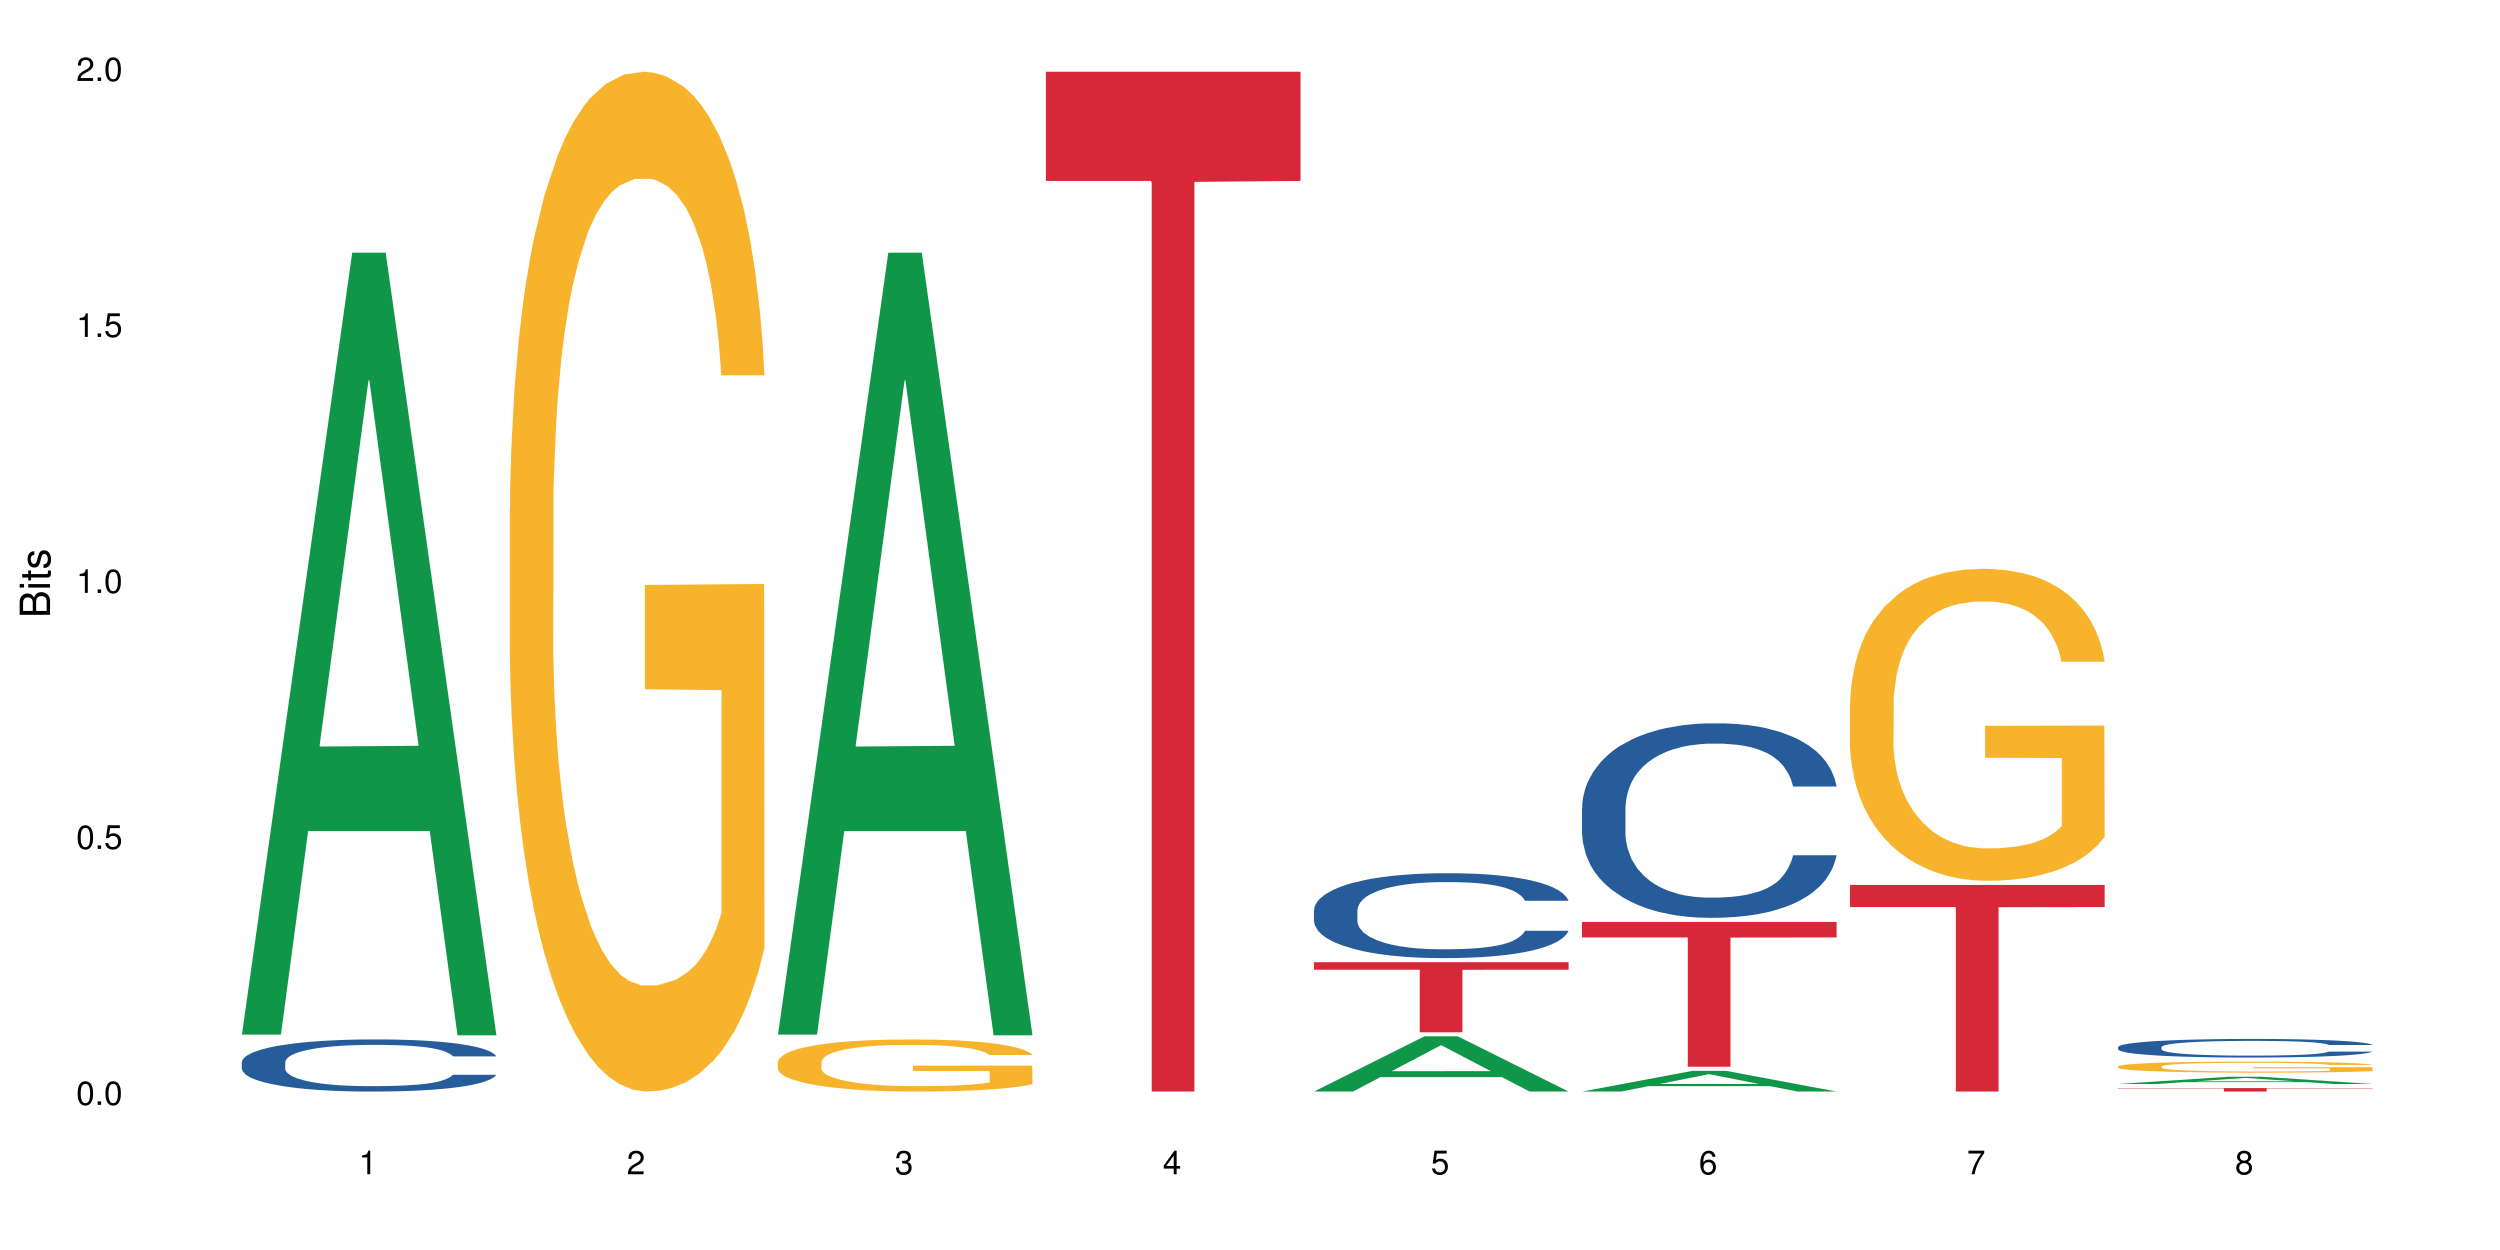 <?xml version="1.0" encoding="UTF-8"?>
<svg xmlns="http://www.w3.org/2000/svg" xmlns:xlink="http://www.w3.org/1999/xlink" width="720pt" height="360pt" viewBox="0 0 720 360" version="1.1">
<defs>
<g>
<symbol overflow="visible" id="glyph0-0">
<path style="stroke:none;" d=""/>
</symbol>
<symbol overflow="visible" id="glyph0-1">
<path style="stroke:none;" d="M 2.641 -6.797 C 2 -6.797 1.422 -6.531 1.078 -6.047 C 0.641 -5.453 0.406 -4.547 0.406 -3.297 C 0.406 -1 1.188 0.219 2.641 0.219 C 4.078 0.219 4.859 -1 4.859 -3.234 C 4.859 -4.562 4.656 -5.438 4.203 -6.047 C 3.844 -6.531 3.281 -6.797 2.641 -6.797 Z M 2.641 -6.047 C 3.547 -6.047 4 -5.125 4 -3.312 C 4 -1.375 3.562 -0.484 2.625 -0.484 C 1.734 -0.484 1.281 -1.422 1.281 -3.281 C 1.281 -5.141 1.734 -6.047 2.641 -6.047 Z M 2.641 -6.047 "/>
</symbol>
<symbol overflow="visible" id="glyph0-2">
<path style="stroke:none;" d="M 1.828 -1 L 0.828 -1 L 0.828 0 L 1.828 0 Z M 1.828 -1 "/>
</symbol>
<symbol overflow="visible" id="glyph0-3">
<path style="stroke:none;" d="M 4.562 -6.797 L 1.062 -6.797 L 0.547 -3.094 L 1.328 -3.094 C 1.719 -3.562 2.047 -3.734 2.578 -3.734 C 3.484 -3.734 4.062 -3.109 4.062 -2.094 C 4.062 -1.125 3.484 -0.531 2.578 -0.531 C 1.828 -0.531 1.375 -0.906 1.188 -1.672 L 0.328 -1.672 C 0.453 -1.109 0.547 -0.844 0.75 -0.594 C 1.125 -0.078 1.828 0.219 2.594 0.219 C 3.969 0.219 4.922 -0.781 4.922 -2.219 C 4.922 -3.562 4.031 -4.484 2.719 -4.484 C 2.25 -4.484 1.859 -4.359 1.469 -4.062 L 1.734 -5.969 L 4.562 -5.969 Z M 4.562 -6.797 "/>
</symbol>
<symbol overflow="visible" id="glyph0-4">
<path style="stroke:none;" d="M 2.484 -4.844 L 2.484 0 L 3.328 0 L 3.328 -6.797 L 2.766 -6.797 C 2.469 -5.75 2.281 -5.609 0.984 -5.453 L 0.984 -4.844 Z M 2.484 -4.844 "/>
</symbol>
<symbol overflow="visible" id="glyph0-5">
<path style="stroke:none;" d="M 4.859 -0.828 L 1.281 -0.828 C 1.359 -1.391 1.672 -1.75 2.5 -2.234 L 3.469 -2.75 C 4.406 -3.266 4.906 -3.969 4.906 -4.812 C 4.906 -5.375 4.672 -5.906 4.266 -6.266 C 3.859 -6.625 3.375 -6.797 2.719 -6.797 C 1.859 -6.797 1.219 -6.5 0.844 -5.922 C 0.609 -5.562 0.5 -5.125 0.484 -4.438 L 1.328 -4.438 C 1.359 -4.906 1.406 -5.188 1.531 -5.406 C 1.75 -5.812 2.188 -6.062 2.703 -6.062 C 3.469 -6.062 4.031 -5.516 4.031 -4.781 C 4.031 -4.25 3.719 -3.797 3.125 -3.438 L 2.234 -2.938 C 0.812 -2.141 0.406 -1.5 0.328 0 L 4.859 0 Z M 4.859 -0.828 "/>
</symbol>
<symbol overflow="visible" id="glyph0-6">
<path style="stroke:none;" d="M 2.125 -3.125 L 2.578 -3.125 C 3.516 -3.125 3.984 -2.703 3.984 -1.891 C 3.984 -1.031 3.469 -0.531 2.578 -0.531 C 1.656 -0.531 1.203 -0.984 1.156 -1.969 L 0.312 -1.969 C 0.344 -1.422 0.438 -1.078 0.609 -0.766 C 0.953 -0.109 1.625 0.219 2.547 0.219 C 3.953 0.219 4.859 -0.609 4.859 -1.906 C 4.859 -2.766 4.516 -3.25 3.703 -3.516 C 4.344 -3.766 4.656 -4.25 4.656 -4.938 C 4.656 -6.109 3.875 -6.797 2.578 -6.797 C 1.203 -6.797 0.484 -6.047 0.453 -4.609 L 1.297 -4.609 C 1.312 -5.016 1.344 -5.25 1.453 -5.453 C 1.641 -5.828 2.062 -6.062 2.594 -6.062 C 3.344 -6.062 3.797 -5.625 3.797 -4.906 C 3.797 -4.422 3.609 -4.141 3.25 -3.984 C 3.016 -3.891 2.719 -3.844 2.125 -3.844 Z M 2.125 -3.125 "/>
</symbol>
<symbol overflow="visible" id="glyph0-7">
<path style="stroke:none;" d="M 3.141 -1.625 L 3.141 0 L 3.984 0 L 3.984 -1.625 L 4.984 -1.625 L 4.984 -2.391 L 3.984 -2.391 L 3.984 -6.797 L 3.359 -6.797 L 0.266 -2.516 L 0.266 -1.625 Z M 3.141 -2.391 L 1 -2.391 L 3.141 -5.359 Z M 3.141 -2.391 "/>
</symbol>
<symbol overflow="visible" id="glyph0-8">
<path style="stroke:none;" d="M 4.781 -5.031 C 4.609 -6.141 3.891 -6.797 2.844 -6.797 C 2.094 -6.797 1.422 -6.438 1.031 -5.828 C 0.609 -5.172 0.406 -4.344 0.406 -3.094 C 0.406 -1.953 0.578 -1.234 0.984 -0.625 C 1.359 -0.078 1.953 0.219 2.703 0.219 C 3.984 0.219 4.922 -0.734 4.922 -2.078 C 4.922 -3.344 4.062 -4.234 2.844 -4.234 C 2.172 -4.234 1.641 -3.969 1.281 -3.469 C 1.281 -5.125 1.828 -6.047 2.797 -6.047 C 3.391 -6.047 3.797 -5.672 3.938 -5.031 Z M 2.734 -3.484 C 3.547 -3.484 4.062 -2.922 4.062 -2 C 4.062 -1.156 3.484 -0.531 2.703 -0.531 C 1.922 -0.531 1.328 -1.188 1.328 -2.047 C 1.328 -2.891 1.906 -3.484 2.734 -3.484 Z M 2.734 -3.484 "/>
</symbol>
<symbol overflow="visible" id="glyph0-9">
<path style="stroke:none;" d="M 4.984 -6.797 L 0.438 -6.797 L 0.438 -5.969 L 4.109 -5.969 C 2.5 -3.656 1.828 -2.234 1.328 0 L 2.219 0 C 2.594 -2.172 3.453 -4.047 4.984 -6.094 Z M 4.984 -6.797 "/>
</symbol>
<symbol overflow="visible" id="glyph0-10">
<path style="stroke:none;" d="M 3.75 -3.578 C 4.453 -4 4.688 -4.344 4.688 -4.984 C 4.688 -6.047 3.844 -6.797 2.641 -6.797 C 1.438 -6.797 0.594 -6.047 0.594 -4.984 C 0.594 -4.359 0.828 -4.016 1.516 -3.578 C 0.734 -3.203 0.359 -2.641 0.359 -1.891 C 0.359 -0.641 1.297 0.219 2.641 0.219 C 3.984 0.219 4.922 -0.641 4.922 -1.875 C 4.922 -2.641 4.531 -3.203 3.75 -3.578 Z M 2.641 -6.047 C 3.359 -6.047 3.812 -5.625 3.812 -4.969 C 3.812 -4.344 3.344 -3.922 2.641 -3.922 C 1.922 -3.922 1.453 -4.344 1.453 -4.984 C 1.453 -5.625 1.922 -6.047 2.641 -6.047 Z M 2.641 -3.203 C 3.484 -3.203 4.062 -2.672 4.062 -1.875 C 4.062 -1.062 3.484 -0.531 2.625 -0.531 C 1.797 -0.531 1.219 -1.078 1.219 -1.875 C 1.219 -2.672 1.797 -3.203 2.641 -3.203 Z M 2.641 -3.203 "/>
</symbol>
<symbol overflow="visible" id="glyph1-0">
<path style="stroke:none;" d=""/>
</symbol>
<symbol overflow="visible" id="glyph1-1">
<path style="stroke:none;" d="M 0 -0.953 L 0 -4.891 C 0 -5.719 -0.234 -6.344 -0.734 -6.797 C -1.188 -7.234 -1.812 -7.469 -2.5 -7.469 C -3.547 -7.469 -4.188 -7 -4.625 -5.875 C -4.984 -6.672 -5.641 -7.094 -6.531 -7.094 C -7.156 -7.094 -7.734 -6.859 -8.141 -6.391 C -8.562 -5.938 -8.75 -5.344 -8.75 -4.5 L -8.75 -0.953 Z M -4.984 -2.062 L -7.766 -2.062 L -7.766 -4.219 C -7.766 -4.844 -7.688 -5.203 -7.453 -5.5 C -7.219 -5.812 -6.859 -5.969 -6.375 -5.969 C -5.906 -5.969 -5.531 -5.812 -5.297 -5.5 C -5.062 -5.203 -4.984 -4.844 -4.984 -4.219 Z M -0.984 -2.062 L -4 -2.062 L -4 -4.781 C -4 -5.328 -3.859 -5.688 -3.578 -5.953 C -3.297 -6.219 -2.922 -6.359 -2.484 -6.359 C -2.062 -6.359 -1.688 -6.219 -1.406 -5.953 C -1.109 -5.688 -0.984 -5.328 -0.984 -4.781 Z M -0.984 -2.062 "/>
</symbol>
<symbol overflow="visible" id="glyph1-2">
<path style="stroke:none;" d="M -6.281 -1.797 L -6.281 -0.797 L 0 -0.797 L 0 -1.797 Z M -8.75 -1.797 L -8.75 -0.797 L -7.484 -0.797 L -7.484 -1.797 Z M -8.75 -1.797 "/>
</symbol>
<symbol overflow="visible" id="glyph1-3">
<path style="stroke:none;" d="M -6.281 -3.047 L -6.281 -2.016 L -8.016 -2.016 L -8.016 -1.016 L -6.281 -1.016 L -6.281 -0.172 L -5.469 -0.172 L -5.469 -1.016 L -0.719 -1.016 C -0.078 -1.016 0.281 -1.453 0.281 -2.234 C 0.281 -2.469 0.25 -2.719 0.188 -3.047 L -0.641 -3.047 C -0.609 -2.922 -0.594 -2.766 -0.594 -2.562 C -0.594 -2.141 -0.719 -2.016 -1.156 -2.016 L -5.469 -2.016 L -5.469 -3.047 Z M -6.281 -3.047 "/>
</symbol>
<symbol overflow="visible" id="glyph1-4">
<path style="stroke:none;" d="M -4.531 -5.25 C -5.766 -5.25 -6.469 -4.422 -6.469 -2.969 C -6.469 -1.516 -5.719 -0.562 -4.547 -0.562 C -3.562 -0.562 -3.094 -1.062 -2.734 -2.562 L -2.516 -3.484 C -2.344 -4.188 -2.094 -4.469 -1.625 -4.469 C -1.047 -4.469 -0.641 -3.875 -0.641 -3 C -0.641 -2.453 -0.797 -2 -1.062 -1.75 C -1.25 -1.594 -1.422 -1.531 -1.875 -1.469 L -1.875 -0.406 C -0.422 -0.453 0.281 -1.266 0.281 -2.922 C 0.281 -4.5 -0.5 -5.516 -1.719 -5.516 C -2.656 -5.516 -3.172 -4.984 -3.469 -3.734 L -3.703 -2.766 C -3.891 -1.953 -4.156 -1.609 -4.594 -1.609 C -5.172 -1.609 -5.547 -2.125 -5.547 -2.938 C -5.547 -3.75 -5.203 -4.172 -4.531 -4.203 Z M -4.531 -5.25 "/>
</symbol>
</g>
</defs>
<g id="surface6052">
<rect x="0" y="0" width="720" height="360" style="fill:rgb(100%,100%,100%);fill-opacity:1;stroke:none;"/>
<path style=" stroke:none;fill-rule:nonzero;fill:rgb(6.275%,58.824%,28.235%);fill-opacity:1;" d="M 69.629 297.973 L 69.707 297.762 L 101.441 72.762 L 111.078 72.762 L 142.965 298.184 L 131.762 298.184 L 123.77 239.344 L 88.746 239.344 L 80.91 297.973 L 69.629 297.973 L 92.117 215 L 120.559 214.789 L 106.375 109.594 L 106.219 109.383 L 106.062 110.016 L 92.039 214.789 L 92.117 215 Z M 69.629 297.973 "/>
<path style=" stroke:none;fill-rule:nonzero;fill:rgb(14.51%,36.078%,60%);fill-opacity:1;" d="M 69.629 305.895 L 69.719 305.879 L 69.719 305.551 L 69.988 305.031 L 70.613 304.371 L 71.238 303.918 L 72.848 303.109 L 75.086 302.328 L 77.41 301.723 L 79.109 301.367 L 80.629 301.094 L 84.117 300.586 L 86.355 300.324 L 88.77 300.09 L 91.719 299.859 L 93.867 299.723 L 98.695 299.5 L 102.273 299.406 L 105.047 299.363 L 111.039 299.363 L 114.613 299.418 L 117.207 299.488 L 120.07 299.598 L 122.484 299.723 L 126.688 300.023 L 130.445 300.406 L 132.145 300.625 L 134.828 301.051 L 136.883 301.465 L 138.316 301.82 L 139.926 302.328 L 141.355 302.945 L 142.43 303.645 L 142.965 304.234 L 130.445 304.234 L 129.82 303.684 L 129.102 303.262 L 127.762 302.699 L 126.422 302.301 L 124.543 301.902 L 122.844 301.641 L 120.516 301.379 L 118.461 301.215 L 116.312 301.094 L 114.258 301.012 L 110.32 300.93 L 105.762 300.93 L 104.062 300.957 L 100.574 301.066 L 98.695 301.16 L 96.012 301.352 L 94.133 301.531 L 91.898 301.805 L 90.379 302.039 L 88.5 302.395 L 87.16 302.711 L 85.637 303.164 L 84.742 303.508 L 83.938 303.891 L 83.223 304.344 L 82.688 304.824 L 82.328 305.332 L 82.148 305.824 L 82.148 307.953 L 82.328 308.445 L 82.777 309.02 L 83.938 309.859 L 85.637 310.586 L 87.605 311.16 L 89.484 311.574 L 90.559 311.766 L 91.988 311.984 L 94.223 312.258 L 97.445 312.531 L 99.32 312.641 L 102.184 312.754 L 105.137 312.809 L 109.07 312.809 L 112.559 312.754 L 114.883 312.684 L 117.297 312.574 L 120.605 312.34 L 122.664 312.121 L 124.453 311.859 L 125.793 311.602 L 126.688 311.379 L 128.031 310.957 L 129.102 310.488 L 129.906 310.008 L 130.445 309.543 L 142.965 309.543 L 142.43 310.09 L 141.625 310.625 L 140.82 311.023 L 139.566 311.504 L 138.137 311.93 L 136.078 312.41 L 134.379 312.727 L 132.145 313.066 L 130.086 313.328 L 127.852 313.562 L 124.543 313.836 L 122.395 313.973 L 120.07 314.098 L 117.297 314.207 L 113.809 314.301 L 110.055 314.355 L 106.566 314.371 L 102.809 314.344 L 100.035 314.289 L 96.371 314.164 L 91.809 313.918 L 88.5 313.656 L 85.906 313.398 L 83.672 313.121 L 81.168 312.754 L 77.945 312.148 L 75.98 311.684 L 74.637 311.297 L 73.117 310.762 L 72.043 310.281 L 70.793 309.516 L 69.898 308.539 L 69.629 307.785 Z M 69.629 305.895 "/>
<path style=" stroke:none;fill-rule:nonzero;fill:rgb(96.863%,70.196%,16.863%);fill-opacity:1;" d="M 146.824 146.461 L 146.914 146.191 L 146.914 140.828 L 147.273 128.758 L 148.168 112.129 L 149.328 98.449 L 150.582 87.719 L 151.387 82.086 L 152.727 74.039 L 153.891 68.141 L 156.844 56.07 L 160.598 44.805 L 162.656 39.977 L 164.98 35.414 L 168.289 30.32 L 169.809 28.441 L 174.461 24.148 L 179.738 21.469 L 185.551 20.664 L 188.234 20.93 L 191.898 22.004 L 196.91 24.953 L 199.77 27.637 L 202.008 30.32 L 204.332 33.805 L 207.195 39.172 L 209.875 45.609 L 212.023 52.047 L 214.168 60.094 L 215.957 68.676 L 217.477 78.062 L 218.82 89.328 L 219.625 98.715 L 220.16 108.105 L 207.73 108.105 L 207.016 98.715 L 206.211 91.477 L 204.867 82.625 L 203.527 76.188 L 202.184 71.09 L 199.68 64.117 L 197.535 59.824 L 194.852 56.07 L 192.258 53.656 L 189.305 52.047 L 187.52 51.508 L 182.777 51.508 L 178.484 53.387 L 175.98 55.531 L 174.191 57.68 L 171.688 61.703 L 170.168 64.922 L 169.273 67.066 L 166.59 75.383 L 164.801 82.891 L 163.816 87.988 L 162.566 96.035 L 161.672 103.277 L 160.688 114.004 L 160.152 122.051 L 159.434 140.293 L 159.348 188.574 L 159.613 198.766 L 160.152 209.762 L 160.867 219.418 L 161.941 229.609 L 163.012 237.391 L 164.891 247.852 L 166.5 254.824 L 167.754 259.383 L 170.168 266.625 L 171.152 269.039 L 173.477 273.867 L 175.891 277.625 L 178.844 280.844 L 181.078 282.453 L 184.656 283.793 L 189.219 283.793 L 194.582 282.184 L 197.98 280.039 L 200.309 277.891 L 201.828 276.016 L 203.707 273.062 L 205.047 270.383 L 206.301 267.43 L 207.82 262.871 L 207.82 198.766 L 185.73 198.496 L 185.73 168.457 L 220.07 168.188 L 220.16 273.062 L 218.285 280.305 L 215.957 287.281 L 213.723 292.645 L 211.398 297.203 L 208.086 302.301 L 205.406 305.52 L 201.289 309.273 L 197.535 311.688 L 193.598 313.297 L 190.113 314.102 L 185.996 314.371 L 182.332 313.836 L 178.395 312.227 L 175.266 310.078 L 172.402 307.398 L 169.543 303.91 L 165.965 298.277 L 163.641 293.719 L 161.223 288.086 L 158.809 281.379 L 156.664 274.137 L 155.23 268.504 L 153.801 262.066 L 152.281 254.02 L 150.852 244.898 L 149.777 236.586 L 148.793 227.195 L 148.078 218.344 L 147.363 206.277 L 147.004 196.621 L 146.824 188.305 Z M 146.824 146.461 "/>
<path style=" stroke:none;fill-rule:nonzero;fill:rgb(6.275%,58.824%,28.235%);fill-opacity:1;" d="M 224.02 297.973 L 224.098 297.762 L 255.832 72.762 L 265.469 72.762 L 297.355 298.184 L 286.152 298.184 L 278.16 239.344 L 243.141 239.344 L 235.305 297.973 L 224.02 297.973 L 246.508 215 L 274.949 214.789 L 260.77 109.594 L 260.609 109.383 L 260.453 110.016 L 246.43 214.789 L 246.508 215 Z M 224.02 297.973 "/>
<path style=" stroke:none;fill-rule:nonzero;fill:rgb(96.863%,70.196%,16.863%);fill-opacity:1;" d="M 224.02 305.793 L 224.109 305.777 L 224.109 305.504 L 224.469 304.887 L 225.363 304.039 L 226.523 303.34 L 227.777 302.789 L 228.582 302.504 L 229.926 302.09 L 231.086 301.789 L 234.039 301.172 L 237.793 300.598 L 239.852 300.352 L 242.176 300.117 L 245.484 299.859 L 247.004 299.762 L 251.656 299.543 L 256.934 299.406 L 262.746 299.363 L 265.43 299.379 L 269.098 299.434 L 274.105 299.582 L 276.965 299.723 L 279.203 299.859 L 281.527 300.035 L 284.391 300.309 L 287.074 300.641 L 289.219 300.969 L 291.367 301.379 L 293.152 301.816 L 294.676 302.297 L 296.016 302.871 L 296.82 303.352 L 297.355 303.832 L 284.926 303.832 L 284.211 303.352 L 283.406 302.98 L 282.062 302.531 L 280.723 302.203 L 279.383 301.941 L 276.875 301.586 L 274.73 301.367 L 272.047 301.172 L 269.453 301.051 L 266.504 300.969 L 264.715 300.941 L 259.973 300.941 L 255.68 301.035 L 253.176 301.145 L 251.387 301.254 L 248.883 301.461 L 247.363 301.625 L 246.469 301.734 L 243.785 302.16 L 241.996 302.543 L 241.016 302.805 L 239.762 303.215 L 238.867 303.586 L 237.883 304.133 L 237.348 304.543 L 236.633 305.477 L 236.543 307.941 L 236.809 308.465 L 237.348 309.027 L 238.062 309.52 L 239.137 310.039 L 240.207 310.438 L 242.086 310.973 L 243.695 311.328 L 244.949 311.562 L 247.363 311.93 L 248.348 312.055 L 250.672 312.301 L 253.086 312.492 L 256.039 312.656 L 258.273 312.738 L 261.852 312.809 L 266.414 312.809 L 271.777 312.727 L 275.176 312.617 L 277.504 312.508 L 279.023 312.41 L 280.902 312.262 L 282.242 312.125 L 283.496 311.973 L 285.016 311.738 L 285.016 308.465 L 262.926 308.449 L 262.926 306.914 L 297.27 306.902 L 297.355 312.262 L 295.48 312.629 L 293.152 312.988 L 290.918 313.262 L 288.594 313.492 L 285.285 313.754 L 282.602 313.918 L 278.488 314.109 L 274.73 314.234 L 270.797 314.316 L 267.309 314.355 L 263.195 314.371 L 259.527 314.344 L 255.59 314.262 L 252.461 314.152 L 249.598 314.016 L 246.738 313.836 L 243.16 313.547 L 240.836 313.316 L 238.422 313.027 L 236.004 312.684 L 233.859 312.316 L 232.43 312.027 L 230.996 311.699 L 229.477 311.289 L 228.047 310.82 L 226.973 310.395 L 225.988 309.918 L 225.273 309.465 L 224.559 308.848 L 224.199 308.355 L 224.02 307.93 Z M 224.02 305.793 "/>
<path style=" stroke:none;fill-rule:nonzero;fill:rgb(83.922%,15.686%,22.353%);fill-opacity:1;" d="M 301.219 20.664 L 374.555 20.664 L 374.555 52.102 L 343.988 52.379 L 343.988 314.371 L 331.691 314.371 L 331.691 52.652 L 331.516 52.102 L 301.219 52.102 Z M 301.219 20.664 "/>
<path style=" stroke:none;fill-rule:nonzero;fill:rgb(6.275%,58.824%,28.235%);fill-opacity:1;" d="M 378.414 314.355 L 378.492 314.34 L 410.223 298.469 L 419.859 298.469 L 451.75 314.371 L 440.547 314.371 L 432.555 310.219 L 397.531 310.219 L 389.695 314.355 L 378.414 314.355 L 400.898 308.504 L 429.34 308.488 L 415.16 301.066 L 415.004 301.055 L 414.848 301.098 L 400.82 308.488 L 400.898 308.504 Z M 378.414 314.355 "/>
<path style=" stroke:none;fill-rule:nonzero;fill:rgb(14.51%,36.078%,60%);fill-opacity:1;" d="M 378.414 262.133 L 378.504 262.113 L 378.504 261.574 L 378.77 260.727 L 379.398 259.656 L 380.023 258.918 L 381.633 257.598 L 383.867 256.324 L 386.195 255.344 L 387.895 254.762 L 389.414 254.316 L 392.902 253.488 L 395.137 253.062 L 397.551 252.684 L 400.504 252.305 L 402.648 252.082 L 407.48 251.723 L 411.055 251.566 L 413.828 251.5 L 419.82 251.5 L 423.398 251.59 L 425.992 251.703 L 428.855 251.879 L 431.27 252.082 L 435.473 252.574 L 439.227 253.199 L 440.926 253.555 L 443.609 254.246 L 445.668 254.918 L 447.098 255.5 L 448.707 256.324 L 450.141 257.332 L 451.211 258.469 L 451.75 259.43 L 439.227 259.43 L 438.602 258.539 L 437.887 257.844 L 436.547 256.93 L 435.203 256.281 L 433.324 255.633 L 431.625 255.207 L 429.301 254.785 L 427.246 254.516 L 425.098 254.316 L 423.039 254.18 L 419.105 254.047 L 414.543 254.047 L 412.844 254.09 L 409.355 254.27 L 407.48 254.426 L 404.797 254.738 L 402.918 255.031 L 400.684 255.477 L 399.16 255.855 L 397.285 256.438 L 395.941 256.953 L 394.422 257.688 L 393.527 258.246 L 392.723 258.871 L 392.008 259.609 L 391.469 260.391 L 391.113 261.219 L 390.934 262.023 L 390.934 265.484 L 391.113 266.289 L 391.559 267.227 L 392.723 268.59 L 394.422 269.773 L 396.391 270.715 L 398.266 271.383 L 399.34 271.695 L 400.773 272.055 L 403.008 272.5 L 406.227 272.945 L 408.105 273.125 L 410.969 273.305 L 413.918 273.395 L 417.855 273.395 L 421.34 273.305 L 423.668 273.191 L 426.082 273.016 L 429.391 272.633 L 431.449 272.277 L 433.234 271.852 L 434.578 271.43 L 435.473 271.07 L 436.812 270.379 L 437.887 269.617 L 438.691 268.836 L 439.227 268.078 L 451.75 268.078 L 451.211 268.969 L 450.406 269.84 L 449.602 270.488 L 448.352 271.27 L 446.918 271.965 L 444.863 272.746 L 443.164 273.258 L 440.926 273.816 L 438.871 274.242 L 436.637 274.621 L 433.324 275.07 L 431.18 275.293 L 428.855 275.492 L 426.082 275.672 L 422.594 275.828 L 418.836 275.918 L 415.348 275.941 L 411.594 275.895 L 408.82 275.805 L 405.152 275.605 L 400.594 275.203 L 397.285 274.777 L 394.691 274.355 L 392.453 273.906 L 389.949 273.305 L 386.73 272.32 L 384.762 271.562 L 383.422 270.938 L 381.902 270.066 L 380.828 269.281 L 379.574 268.031 L 378.68 266.445 L 378.414 265.219 Z M 378.414 262.133 "/>
<path style=" stroke:none;fill-rule:nonzero;fill:rgb(83.922%,15.686%,22.353%);fill-opacity:1;" d="M 378.414 277.121 L 451.75 277.121 L 451.75 279.277 L 421.184 279.297 L 421.184 297.289 L 408.887 297.289 L 408.887 279.316 L 408.711 279.277 L 378.414 279.277 Z M 378.414 277.121 "/>
<path style=" stroke:none;fill-rule:nonzero;fill:rgb(6.275%,58.824%,28.235%);fill-opacity:1;" d="M 455.609 314.363 L 455.688 314.359 L 487.418 308.402 L 497.055 308.402 L 528.945 314.371 L 517.742 314.371 L 509.75 312.812 L 474.727 312.812 L 466.891 314.363 L 455.609 314.363 L 478.094 312.168 L 506.535 312.164 L 492.355 309.379 L 492.199 309.371 L 492.043 309.391 L 478.016 312.164 L 478.094 312.168 Z M 455.609 314.363 "/>
<path style=" stroke:none;fill-rule:nonzero;fill:rgb(14.51%,36.078%,60%);fill-opacity:1;" d="M 455.609 232.707 L 455.699 232.656 L 455.699 231.43 L 455.965 229.484 L 456.594 227.027 L 457.219 225.34 L 458.828 222.316 L 461.066 219.402 L 463.391 217.148 L 465.09 215.816 L 466.609 214.793 L 470.098 212.898 L 472.332 211.93 L 474.746 211.059 L 477.699 210.188 L 479.848 209.676 L 484.676 208.855 L 488.254 208.5 L 491.023 208.344 L 497.016 208.344 L 500.594 208.551 L 503.188 208.805 L 506.051 209.215 L 508.465 209.676 L 512.668 210.801 L 516.426 212.234 L 518.125 213.055 L 520.805 214.641 L 522.863 216.176 L 524.293 217.508 L 525.906 219.402 L 527.336 221.703 L 528.41 224.316 L 528.945 226.516 L 516.426 226.516 L 515.797 224.469 L 515.082 222.883 L 513.742 220.781 L 512.398 219.297 L 510.523 217.812 L 508.824 216.84 L 506.496 215.867 L 504.441 215.254 L 502.293 214.793 L 500.238 214.488 L 496.301 214.18 L 491.742 214.18 L 490.043 214.281 L 486.555 214.691 L 484.676 215.051 L 481.992 215.766 L 480.113 216.434 L 477.879 217.457 L 476.359 218.324 L 474.48 219.656 L 473.137 220.832 L 471.617 222.523 L 470.723 223.801 L 469.918 225.234 L 469.203 226.926 L 468.668 228.715 L 468.309 230.609 L 468.129 232.453 L 468.129 240.387 L 468.309 242.23 L 468.758 244.379 L 469.918 247.5 L 471.617 250.215 L 473.586 252.363 L 475.465 253.898 L 476.535 254.617 L 477.969 255.434 L 480.203 256.457 L 483.422 257.484 L 485.301 257.891 L 488.164 258.301 L 491.113 258.508 L 495.051 258.508 L 498.539 258.301 L 500.863 258.047 L 503.277 257.637 L 506.586 256.766 L 508.645 255.945 L 510.434 254.973 L 511.773 254.004 L 512.668 253.184 L 514.008 251.598 L 515.082 249.855 L 515.887 248.066 L 516.426 246.324 L 528.945 246.324 L 528.41 248.371 L 527.605 250.367 L 526.797 251.852 L 525.547 253.645 L 524.117 255.23 L 522.059 257.023 L 520.359 258.199 L 518.125 259.48 L 516.066 260.453 L 513.832 261.32 L 510.523 262.344 L 508.375 262.855 L 506.051 263.316 L 503.277 263.727 L 499.789 264.086 L 496.035 264.289 L 492.547 264.34 L 488.789 264.238 L 486.016 264.035 L 482.352 263.574 L 477.789 262.652 L 474.48 261.68 L 471.887 260.707 L 469.648 259.684 L 467.145 258.301 L 463.926 256.051 L 461.957 254.309 L 460.617 252.875 L 459.098 250.879 L 458.023 249.09 L 456.773 246.223 L 455.879 242.586 L 455.609 239.773 Z M 455.609 232.707 "/>
<path style=" stroke:none;fill-rule:nonzero;fill:rgb(83.922%,15.686%,22.353%);fill-opacity:1;" d="M 455.609 265.52 L 528.945 265.52 L 528.945 269.984 L 498.383 270.023 L 498.383 307.223 L 486.086 307.223 L 486.086 270.062 L 485.906 269.984 L 455.609 269.984 Z M 455.609 265.52 "/>
<path style=" stroke:none;fill-rule:nonzero;fill:rgb(96.863%,70.196%,16.863%);fill-opacity:1;" d="M 532.805 202.309 L 532.895 202.227 L 532.895 200.586 L 533.254 196.895 L 534.145 191.805 L 535.309 187.621 L 536.562 184.34 L 537.367 182.617 L 538.707 180.152 L 539.871 178.348 L 542.82 174.656 L 546.578 171.207 L 548.637 169.73 L 550.961 168.336 L 554.27 166.777 L 555.789 166.203 L 560.441 164.891 L 565.715 164.07 L 571.531 163.824 L 574.215 163.906 L 577.879 164.234 L 582.887 165.137 L 585.75 165.957 L 587.984 166.777 L 590.312 167.844 L 593.172 169.484 L 595.855 171.457 L 598.004 173.426 L 600.148 175.887 L 601.938 178.512 L 603.457 181.383 L 604.801 184.832 L 605.605 187.703 L 606.141 190.574 L 593.711 190.574 L 592.996 187.703 L 592.188 185.488 L 590.848 182.781 L 589.508 180.809 L 588.164 179.25 L 585.66 177.117 L 583.516 175.805 L 580.832 174.656 L 578.238 173.918 L 575.285 173.426 L 573.496 173.262 L 568.758 173.262 L 564.465 173.836 L 561.961 174.492 L 560.172 175.148 L 557.668 176.379 L 556.148 177.363 L 555.254 178.02 L 552.57 180.562 L 550.781 182.863 L 549.797 184.422 L 548.547 186.883 L 547.652 189.098 L 546.668 192.379 L 546.129 194.844 L 545.414 200.422 L 545.324 215.195 L 545.594 218.312 L 546.129 221.676 L 546.848 224.629 L 547.918 227.75 L 548.992 230.129 L 550.871 233.328 L 552.48 235.461 L 553.734 236.859 L 556.148 239.074 L 557.133 239.812 L 559.457 241.289 L 561.871 242.438 L 564.824 243.422 L 567.059 243.914 L 570.637 244.324 L 575.195 244.324 L 580.562 243.832 L 583.961 243.176 L 586.285 242.52 L 587.809 241.945 L 589.684 241.043 L 591.027 240.223 L 592.277 239.32 L 593.801 237.926 L 593.801 218.312 L 571.707 218.23 L 571.707 209.039 L 606.051 208.957 L 606.141 241.043 L 604.262 243.258 L 601.938 245.391 L 599.703 247.031 L 597.375 248.43 L 594.066 249.988 L 591.383 250.973 L 587.27 252.121 L 583.516 252.859 L 579.578 253.352 L 576.09 253.598 L 571.977 253.68 L 568.309 253.516 L 564.375 253.023 L 561.246 252.367 L 558.383 251.547 L 555.52 250.48 L 551.945 248.758 L 549.617 247.359 L 547.203 245.637 L 544.789 243.586 L 542.645 241.371 L 541.211 239.648 L 539.781 237.68 L 538.262 235.215 L 536.828 232.426 L 535.758 229.883 L 534.773 227.012 L 534.059 224.301 L 533.34 220.609 L 532.984 217.656 L 532.805 215.113 Z M 532.805 202.309 "/>
<path style=" stroke:none;fill-rule:nonzero;fill:rgb(83.922%,15.686%,22.353%);fill-opacity:1;" d="M 532.805 254.859 L 606.141 254.859 L 606.141 261.23 L 575.578 261.285 L 575.578 314.371 L 563.281 314.371 L 563.281 261.34 L 563.102 261.23 L 532.805 261.23 Z M 532.805 254.859 "/>
<path style=" stroke:none;fill-rule:nonzero;fill:rgb(6.275%,58.824%,28.235%);fill-opacity:1;" d="M 610 312.191 L 610.078 312.188 L 641.812 310.105 L 651.449 310.105 L 683.336 312.191 L 672.133 312.191 L 664.141 311.648 L 629.117 311.648 L 621.285 312.191 L 610 312.191 L 632.488 311.422 L 660.93 311.422 L 646.746 310.449 L 646.59 310.445 L 646.434 310.453 L 632.41 311.422 L 632.488 311.422 Z M 610 312.191 "/>
<path style=" stroke:none;fill-rule:nonzero;fill:rgb(14.51%,36.078%,60%);fill-opacity:1;" d="M 610 301.551 L 610.09 301.543 L 610.09 301.426 L 610.359 301.242 L 610.984 301.008 L 611.609 300.844 L 613.219 300.555 L 615.457 300.277 L 617.781 300.062 L 619.48 299.934 L 621 299.836 L 624.488 299.656 L 626.727 299.562 L 629.141 299.48 L 632.09 299.395 L 634.238 299.348 L 639.066 299.27 L 642.645 299.234 L 645.418 299.219 L 651.41 299.219 L 654.988 299.238 L 657.578 299.266 L 660.441 299.305 L 662.855 299.348 L 667.059 299.457 L 670.816 299.594 L 672.516 299.672 L 675.199 299.82 L 677.254 299.969 L 678.688 300.098 L 680.297 300.277 L 681.727 300.496 L 682.801 300.746 L 683.336 300.957 L 670.816 300.957 L 670.191 300.762 L 669.477 300.609 L 668.133 300.41 L 666.793 300.266 L 664.914 300.125 L 663.215 300.031 L 660.891 299.941 L 658.832 299.879 L 656.688 299.836 L 654.629 299.809 L 650.695 299.777 L 646.133 299.777 L 644.434 299.789 L 640.945 299.828 L 639.066 299.859 L 636.383 299.93 L 634.508 299.992 L 632.27 300.09 L 630.75 300.176 L 628.871 300.301 L 627.531 300.414 L 626.008 300.574 L 625.117 300.699 L 624.309 300.836 L 623.594 300.996 L 623.059 301.168 L 622.699 301.348 L 622.523 301.523 L 622.523 302.281 L 622.699 302.461 L 623.148 302.664 L 624.309 302.965 L 626.008 303.223 L 627.977 303.43 L 629.855 303.574 L 630.93 303.645 L 632.359 303.723 L 634.594 303.82 L 637.816 303.918 L 639.691 303.957 L 642.555 303.996 L 645.508 304.016 L 649.441 304.016 L 652.93 303.996 L 655.254 303.973 L 657.668 303.934 L 660.977 303.848 L 663.035 303.77 L 664.824 303.676 L 666.164 303.586 L 667.059 303.508 L 668.402 303.355 L 669.477 303.188 L 670.281 303.016 L 670.816 302.852 L 683.336 302.852 L 682.801 303.047 L 681.996 303.238 L 681.191 303.379 L 679.938 303.551 L 678.508 303.703 L 676.449 303.875 L 674.75 303.984 L 672.516 304.109 L 670.457 304.199 L 668.223 304.285 L 664.914 304.383 L 662.766 304.43 L 660.441 304.477 L 657.668 304.516 L 654.18 304.547 L 650.426 304.566 L 646.938 304.574 L 643.18 304.562 L 640.41 304.543 L 636.742 304.5 L 632.18 304.41 L 628.871 304.316 L 626.277 304.227 L 624.043 304.129 L 621.539 303.996 L 618.316 303.781 L 616.352 303.613 L 615.008 303.477 L 613.488 303.285 L 612.414 303.113 L 611.164 302.84 L 610.27 302.492 L 610 302.223 Z M 610 301.551 "/>
<path style=" stroke:none;fill-rule:nonzero;fill:rgb(96.863%,70.196%,16.863%);fill-opacity:1;" d="M 610 307.113 L 610.09 307.109 L 610.09 307.051 L 610.449 306.922 L 611.344 306.742 L 612.504 306.594 L 613.758 306.477 L 614.562 306.418 L 615.902 306.328 L 617.066 306.266 L 620.016 306.137 L 623.773 306.012 L 625.832 305.961 L 628.156 305.91 L 631.465 305.855 L 632.984 305.836 L 637.637 305.789 L 642.914 305.762 L 648.727 305.754 L 651.41 305.754 L 655.074 305.766 L 660.086 305.797 L 662.945 305.828 L 665.184 305.855 L 667.508 305.895 L 670.367 305.953 L 673.051 306.023 L 675.199 306.09 L 677.344 306.18 L 679.133 306.27 L 680.652 306.371 L 681.996 306.496 L 682.801 306.598 L 683.336 306.699 L 670.906 306.699 L 670.191 306.598 L 669.387 306.52 L 668.043 306.422 L 666.703 306.352 L 665.359 306.297 L 662.855 306.223 L 660.711 306.176 L 658.027 306.137 L 655.434 306.109 L 652.48 306.09 L 650.695 306.086 L 645.953 306.086 L 641.66 306.105 L 639.156 306.129 L 637.367 306.152 L 634.863 306.195 L 633.344 306.23 L 632.449 306.254 L 629.766 306.344 L 627.977 306.426 L 626.992 306.48 L 625.742 306.566 L 624.848 306.645 L 623.863 306.762 L 623.328 306.848 L 622.609 307.047 L 622.523 307.566 L 622.789 307.676 L 623.328 307.797 L 624.043 307.902 L 625.117 308.012 L 626.188 308.094 L 628.066 308.207 L 629.676 308.285 L 630.93 308.332 L 633.344 308.41 L 634.328 308.438 L 636.652 308.488 L 639.066 308.531 L 642.02 308.566 L 644.254 308.582 L 647.832 308.598 L 652.395 308.598 L 657.758 308.578 L 661.156 308.555 L 663.484 308.531 L 665.004 308.512 L 666.883 308.48 L 668.223 308.453 L 669.477 308.418 L 670.996 308.371 L 670.996 307.676 L 648.906 307.676 L 648.906 307.352 L 683.246 307.348 L 683.336 308.48 L 681.457 308.559 L 679.133 308.633 L 676.898 308.691 L 674.574 308.742 L 671.262 308.797 L 668.582 308.832 L 664.465 308.871 L 660.711 308.898 L 656.773 308.914 L 653.285 308.926 L 649.172 308.926 L 645.508 308.922 L 641.57 308.902 L 638.441 308.883 L 635.578 308.852 L 632.719 308.812 L 629.141 308.754 L 626.816 308.703 L 624.398 308.645 L 621.984 308.57 L 619.84 308.492 L 618.406 308.43 L 616.977 308.363 L 615.457 308.273 L 614.027 308.176 L 612.953 308.086 L 611.969 307.984 L 611.254 307.891 L 610.539 307.758 L 610.18 307.656 L 610 307.566 Z M 610 307.113 "/>
<path style=" stroke:none;fill-rule:nonzero;fill:rgb(83.922%,15.686%,22.353%);fill-opacity:1;" d="M 610 313.371 L 683.336 313.371 L 683.336 313.48 L 652.773 313.48 L 652.773 314.371 L 640.477 314.371 L 640.477 313.48 L 610 313.48 Z M 610 313.371 "/>
<g style="fill:rgb(0%,0%,0%);fill-opacity:1;">
  <use xlink:href="#glyph0-1" x="21.957" y="318.198"/>
  <use xlink:href="#glyph0-2" x="27.291" y="318.198"/>
  <use xlink:href="#glyph0-1" x="29.958" y="318.198"/>
</g>
<g style="fill:rgb(0%,0%,0%);fill-opacity:1;">
  <use xlink:href="#glyph0-1" x="21.957" y="244.476"/>
  <use xlink:href="#glyph0-2" x="27.291" y="244.476"/>
  <use xlink:href="#glyph0-3" x="29.958" y="244.476"/>
</g>
<g style="fill:rgb(0%,0%,0%);fill-opacity:1;">
  <use xlink:href="#glyph0-4" x="21.957" y="170.753"/>
  <use xlink:href="#glyph0-2" x="27.291" y="170.753"/>
  <use xlink:href="#glyph0-1" x="29.958" y="170.753"/>
</g>
<g style="fill:rgb(0%,0%,0%);fill-opacity:1;">
  <use xlink:href="#glyph0-4" x="21.957" y="97.034"/>
  <use xlink:href="#glyph0-2" x="27.291" y="97.034"/>
  <use xlink:href="#glyph0-3" x="29.958" y="97.034"/>
</g>
<g style="fill:rgb(0%,0%,0%);fill-opacity:1;">
  <use xlink:href="#glyph0-5" x="21.957" y="23.312"/>
  <use xlink:href="#glyph0-2" x="27.291" y="23.312"/>
  <use xlink:href="#glyph0-1" x="29.958" y="23.312"/>
</g>
<g style="fill:rgb(0%,0%,0%);fill-opacity:1;">
  <use xlink:href="#glyph0-4" x="103.297" y="338.19"/>
</g>
<g style="fill:rgb(0%,0%,0%);fill-opacity:1;">
  <use xlink:href="#glyph0-5" x="180.492" y="338.19"/>
</g>
<g style="fill:rgb(0%,0%,0%);fill-opacity:1;">
  <use xlink:href="#glyph0-6" x="257.688" y="338.19"/>
</g>
<g style="fill:rgb(0%,0%,0%);fill-opacity:1;">
  <use xlink:href="#glyph0-7" x="334.887" y="338.19"/>
</g>
<g style="fill:rgb(0%,0%,0%);fill-opacity:1;">
  <use xlink:href="#glyph0-3" x="412.082" y="338.19"/>
</g>
<g style="fill:rgb(0%,0%,0%);fill-opacity:1;">
  <use xlink:href="#glyph0-8" x="489.277" y="338.19"/>
</g>
<g style="fill:rgb(0%,0%,0%);fill-opacity:1;">
  <use xlink:href="#glyph0-9" x="566.473" y="338.19"/>
</g>
<g style="fill:rgb(0%,0%,0%);fill-opacity:1;">
  <use xlink:href="#glyph0-10" x="643.668" y="338.19"/>
</g>
<g style="fill:rgb(0%,0%,0%);fill-opacity:1;">
  <use xlink:href="#glyph1-1" x="14.412" y="178.016"/>
  <use xlink:href="#glyph1-2" x="14.412" y="170.012"/>
  <use xlink:href="#glyph1-3" x="14.412" y="167.348"/>
  <use xlink:href="#glyph1-4" x="14.412" y="164.012"/>
</g>
</g>
</svg>
